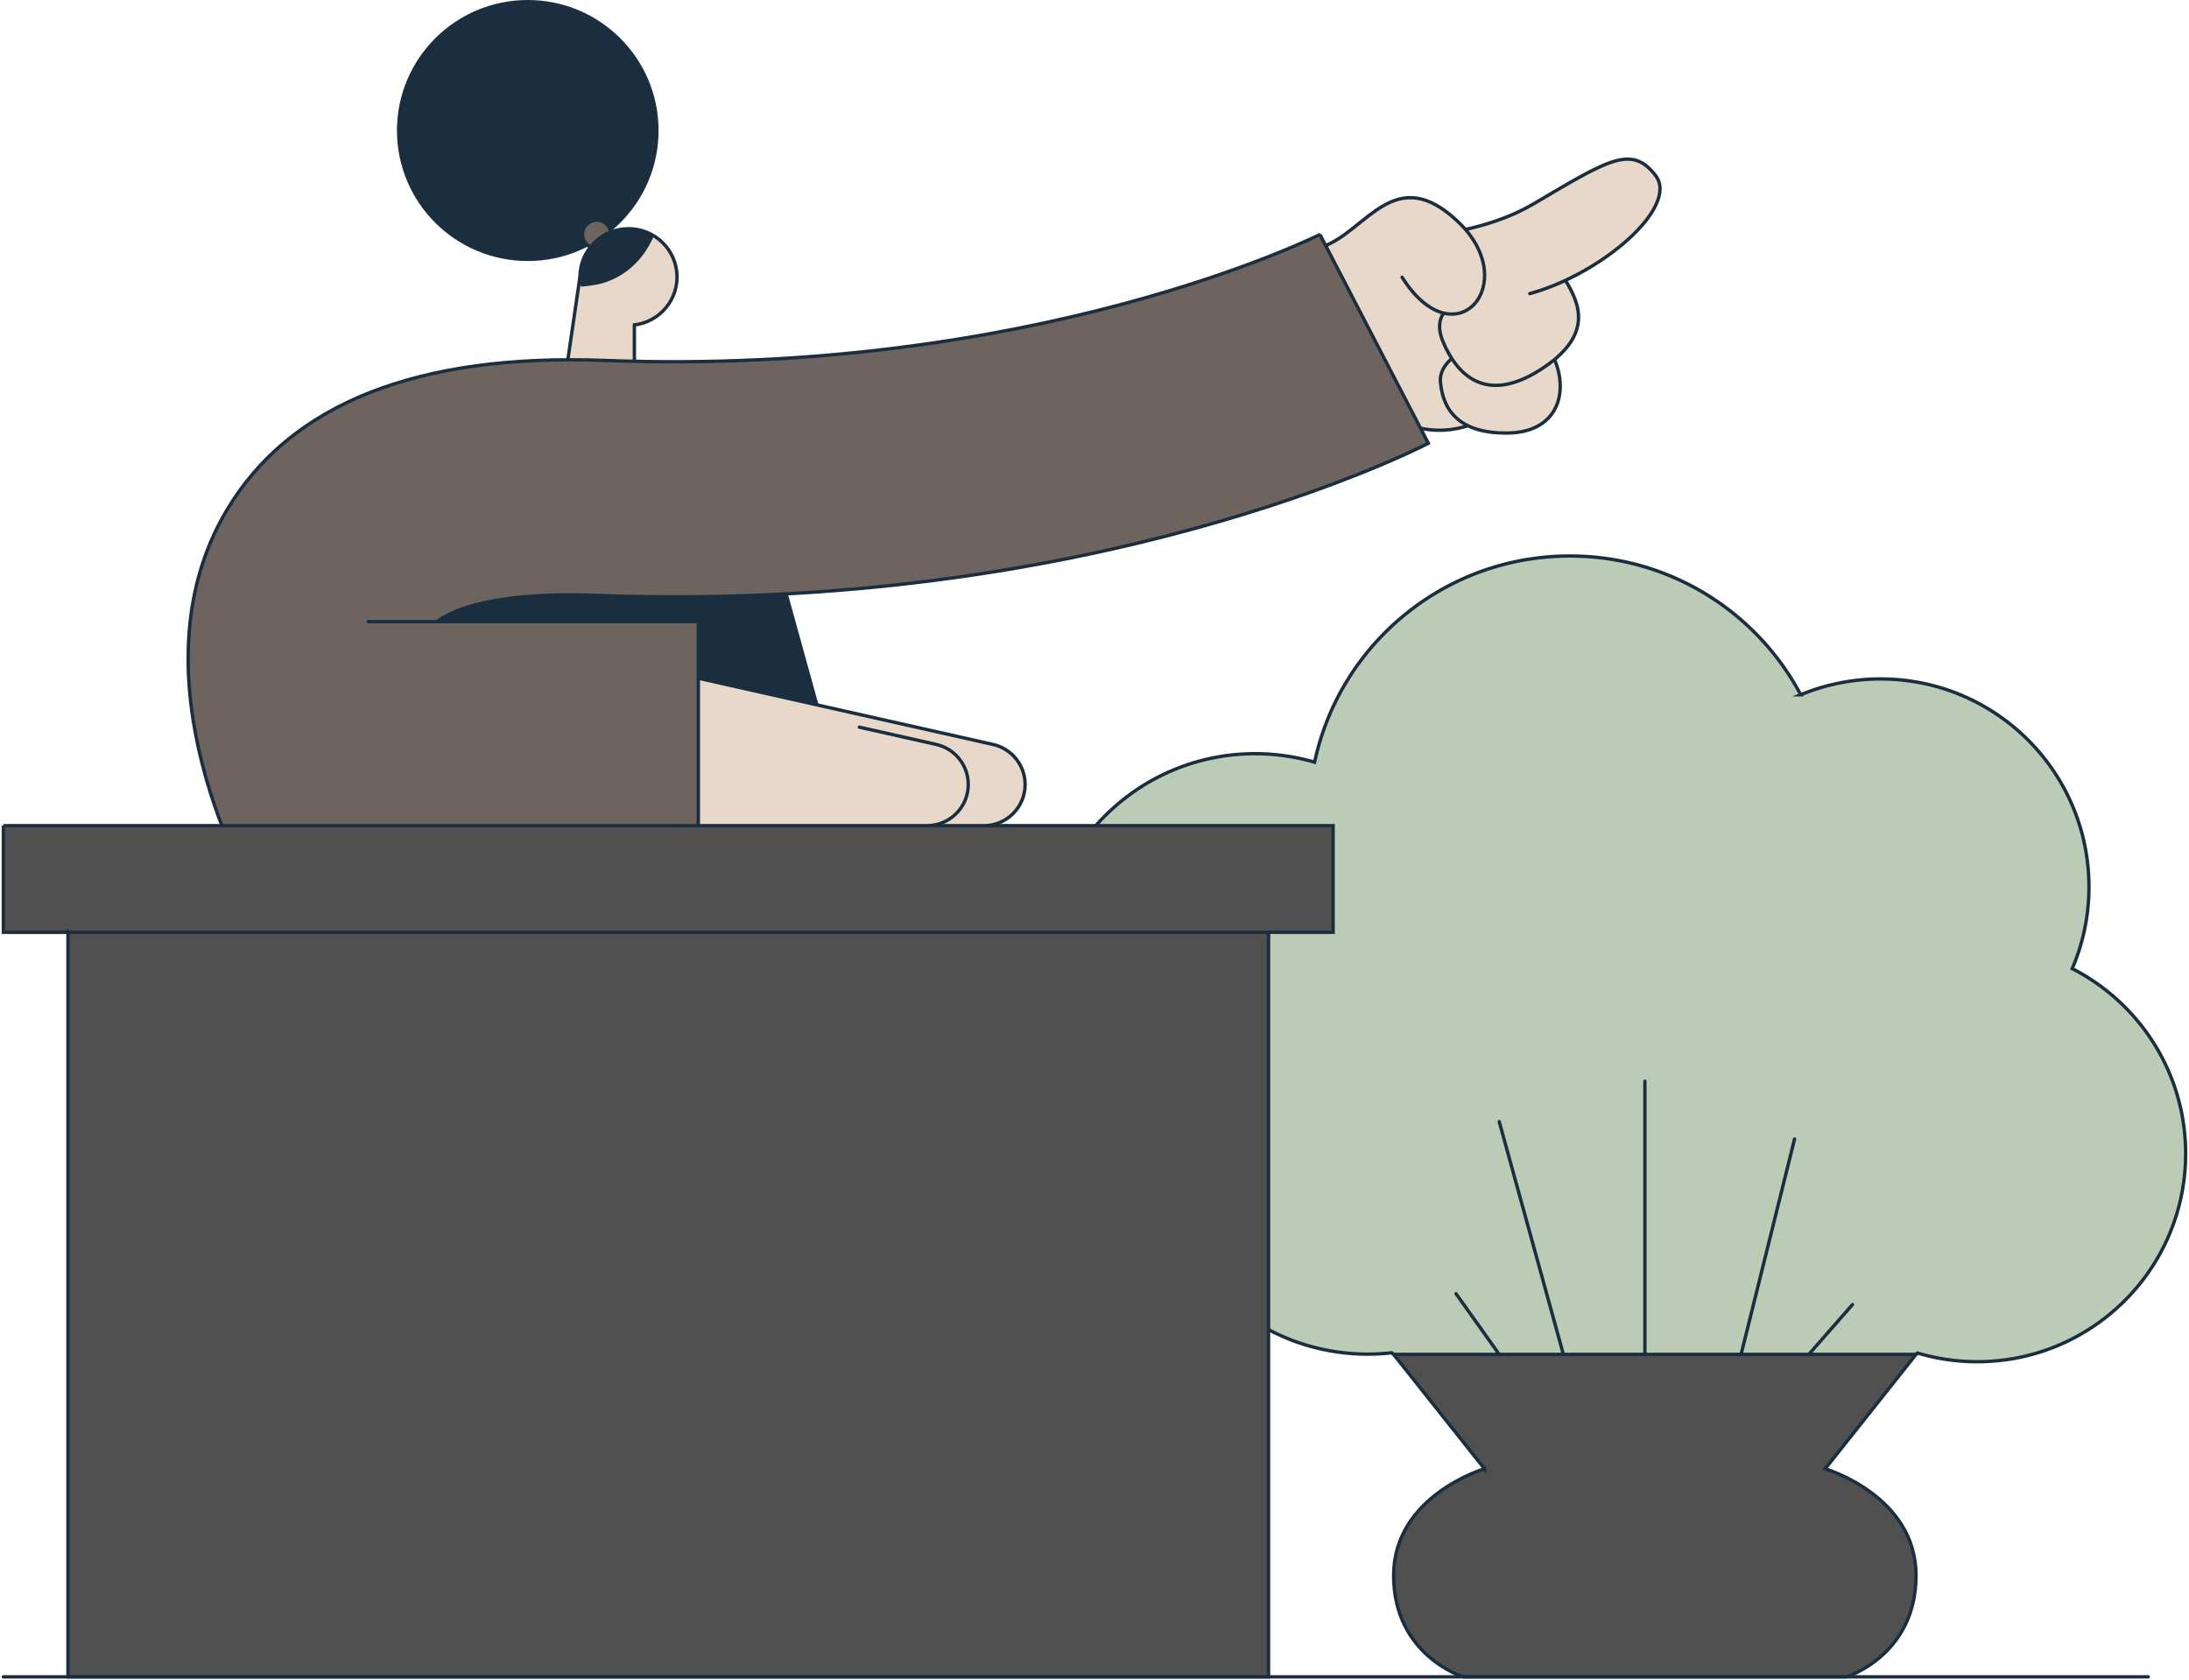 <svg width="650" height="499" fill="none" xmlns="http://www.w3.org/2000/svg"><path d="M309.717 285.545c.643-34.715 29.369-62.335 64.156-61.693a63.39 63.39 0 0 1 16.484 2.506c7.545-35.554 39.485-61.92 77.249-61.22 29.21.543 54.327 17.141 67.103 41.198a61.963 61.963 0 0 1 24.829-4.687c34.185.632 61.378 28.804 60.745 62.917a61.493 61.493 0 0 1-4.954 23.101c20.36 10.43 34.115 31.755 33.66 56.118-.633 34.114-28.864 61.25-63.049 60.619a62.027 62.027 0 0 1-16.582-2.576l-.416.405-107.497 41.908-47.622-41.908-.574-.474a63.988 63.988 0 0 1-8.286.395c-33.394-.622-60.221-27.058-61.744-59.888-20.291-10.756-33.947-32.219-33.492-56.711l-.01-.01Z" fill="#BBCBB6" stroke="#1B2E3F" stroke-miterlimit="10" stroke-linecap="round"/><path d="m440.809 436.217-26.985-33.984h155.119l-26.985 33.984s26.985 7.924 26.985 31.686S548.306 498 548.306 498H434.461s-20.637-6.335-20.637-30.097 26.985-31.686 26.985-31.686Z" fill="#505050" stroke="#1B2E3F" stroke-miterlimit="10"/><path d="M488.432 402.233v-81.124m-24.207 81.123-19.045-69.114m71.818 69.115 15.881-63.964m-87.699 63.964-12.835-18.029m104.767 18.029 12.964-14.792" stroke="#1B2E3F" stroke-miterlimit="10" stroke-linecap="round"/><path d="m229.187 159.237 23.811 85.969H72.831l35.717-96.231 120.639 10.262Z" fill="#1B2E3F"/><path d="M444.278 122.312s-9.76 7.618-22.476 4.865c-12.707-2.753-45.22-46.28-34.936-51.185 10.284-4.904 19.035-7.41 19.035-7.41s49.561-.593 53.229 17.07c3.669 17.664-14.852 36.67-14.852 36.67v-.01Z" fill="#E7D8C9" stroke="#1B2E3F" stroke-miterlimit="10" stroke-linecap="round"/><path d="M461.605 106.77c4.202 9.897.929 21.689-14.012 21.837-14.942.148-19.174-7.401-19.866-15.117-.692-7.717 11.886-11.753 11.886-11.753" fill="#E7D8C9"/><path d="M461.605 106.77c4.202 9.897.929 21.689-14.012 21.837-14.942.148-19.174-7.401-19.866-15.117-.692-7.717 11.886-11.753 11.886-11.753" stroke="#1B2E3F" stroke-miterlimit="10" stroke-linecap="round"/><path d="M464.847 83.265c4.173 6.877 8.583 16.41-7.624 26.653-16.207 10.242-24.632 1.223-28.686-8.319-4.054-9.542 4.766-11.792 4.766-11.792" fill="#E7D8C9"/><path d="M464.847 83.265c4.173 6.877 8.583 16.41-7.624 26.653-16.207 10.242-24.632 1.223-28.686-8.319-4.054-9.542 4.766-11.792 4.766-11.792" stroke="#1B2E3F" stroke-miterlimit="10" stroke-linecap="round"/><path d="M398.515 70.654s34.402 3.138 56.819-10.085c22.417-13.213 29.181-17.664 36.271-8.437 7.09 9.226-15.841 29.179-37.349 35.07" fill="#E7D8C9"/><path d="M398.515 70.654s34.402 3.138 56.819-10.085c22.417-13.213 29.181-17.664 36.271-8.437 7.09 9.226-15.841 29.179-37.349 35.07" stroke="#1B2E3F" stroke-miterlimit="10" stroke-linecap="round"/><path d="M392.791 73.259c13.102-4.678 21.468-25.37 40.354-7.224 18.887 18.147-1.008 41.278-16.81 16.312" fill="#E7D8C9"/><path d="M392.791 73.259c13.102-4.678 21.468-25.37 40.354-7.224 18.887 18.147-1.008 41.278-16.81 16.312" stroke="#1B2E3F" stroke-miterlimit="10" stroke-linecap="round"/><path d="M156.715 77.522c-21.452 0-38.842-17.354-38.842-38.761C117.873 17.354 135.263 0 156.715 0c21.452 0 38.842 17.354 38.842 38.76 0 21.408-17.39 38.762-38.842 38.762Z" fill="#1B2E3F"/><path d="M177.201 73.811a4.218 4.218 0 0 1-4.222-4.213 4.218 4.218 0 0 1 4.222-4.214 4.218 4.218 0 0 1 4.223 4.214 4.219 4.219 0 0 1-4.223 4.213Z" fill="#6D6460" stroke="#1B2E3F" stroke-miterlimit="10" stroke-linecap="round"/><path d="M186.626 96.606c-7.96 0-14.408-6.414-14.408-14.338 0-7.924 6.448-14.338 14.408-14.338 7.96 0 14.407 6.414 14.407 14.338 0 7.924-6.457 14.338-14.407 14.338Z" fill="#E7D8C9" stroke="#1B2E3F" stroke-miterlimit="10" stroke-linecap="round"/><path d="M188.367 96.498v12.354h-20.044l3.886-26.584 16.158 14.23Z" fill="#E7D8C9"/><path d="m172.209 82.268-3.886 26.584h20.044V96.497" stroke="#1B2E3F" stroke-miterlimit="10" stroke-linecap="round"/><path d="m77.953 270.684 60.122-35.731.079.128c-8.119-13.894-16.098-38.849-10.64-47.928 3.313-5.506 18.264-11.516 49.501-10.331 147.18 5.555 243.097-43.093 247.112-45.175l-32.197-62 .109-.05c-.831.425-84.724 42.265-212.374 37.449-55.711-2.102-93.514 12.858-112.332 44.494-29.349 49.32 6.447 112.148 10.62 119.144Z" fill="#6D6460" stroke="#1B2E3F" stroke-miterlimit="10" stroke-linecap="round"/><path d="M186.627 67.94c2.759 0 5.33.78 7.516 2.121-2.888 6.74-8.139 12.118-15.753 14.19a38.06 38.06 0 0 1-5.893.869 14.126 14.126 0 0 1-.287-2.842c0-7.914 6.447-14.338 14.407-14.338h.01Z" fill="#1B2E3F"/><path d="M1.001 245.206h394.854v31.685H1.001v-31.685Zm19.183 31.685h356.498V498H20.184V276.891Z" fill="#505050" stroke="#1B2E3F" stroke-miterlimit="10"/><path d="M1.001 498h636.903" stroke="#1B2E3F" stroke-miterlimit="10" stroke-linecap="round"/><path d="m201.608 200.13 93.238 20.959c5.587 1.253 9.552 6.207 9.552 11.91 0 6.74-5.478 12.217-12.241 12.217h-90.549V200.13Z" fill="#E7D8C9" stroke="#1B2E3F" stroke-miterlimit="10" stroke-linecap="round"/><path d="m255.173 215.957 22.792 5.122c5.587 1.253 9.553 6.207 9.553 11.91 0 6.74-5.479 12.217-12.242 12.217" fill="#E7D8C9"/><path d="m255.173 215.957 22.792 5.122c5.587 1.253 9.553 6.207 9.553 11.91 0 6.74-5.479 12.217-12.242 12.217" stroke="#1B2E3F" stroke-miterlimit="10" stroke-linecap="round"/><path d="M65.88 245.206h141.483v-60.589h-98.024" fill="#6D6460"/><path d="M65.88 245.206h141.483v-60.589h-98.024" stroke="#1B2E3F" stroke-miterlimit="10" stroke-linecap="round"/></svg>